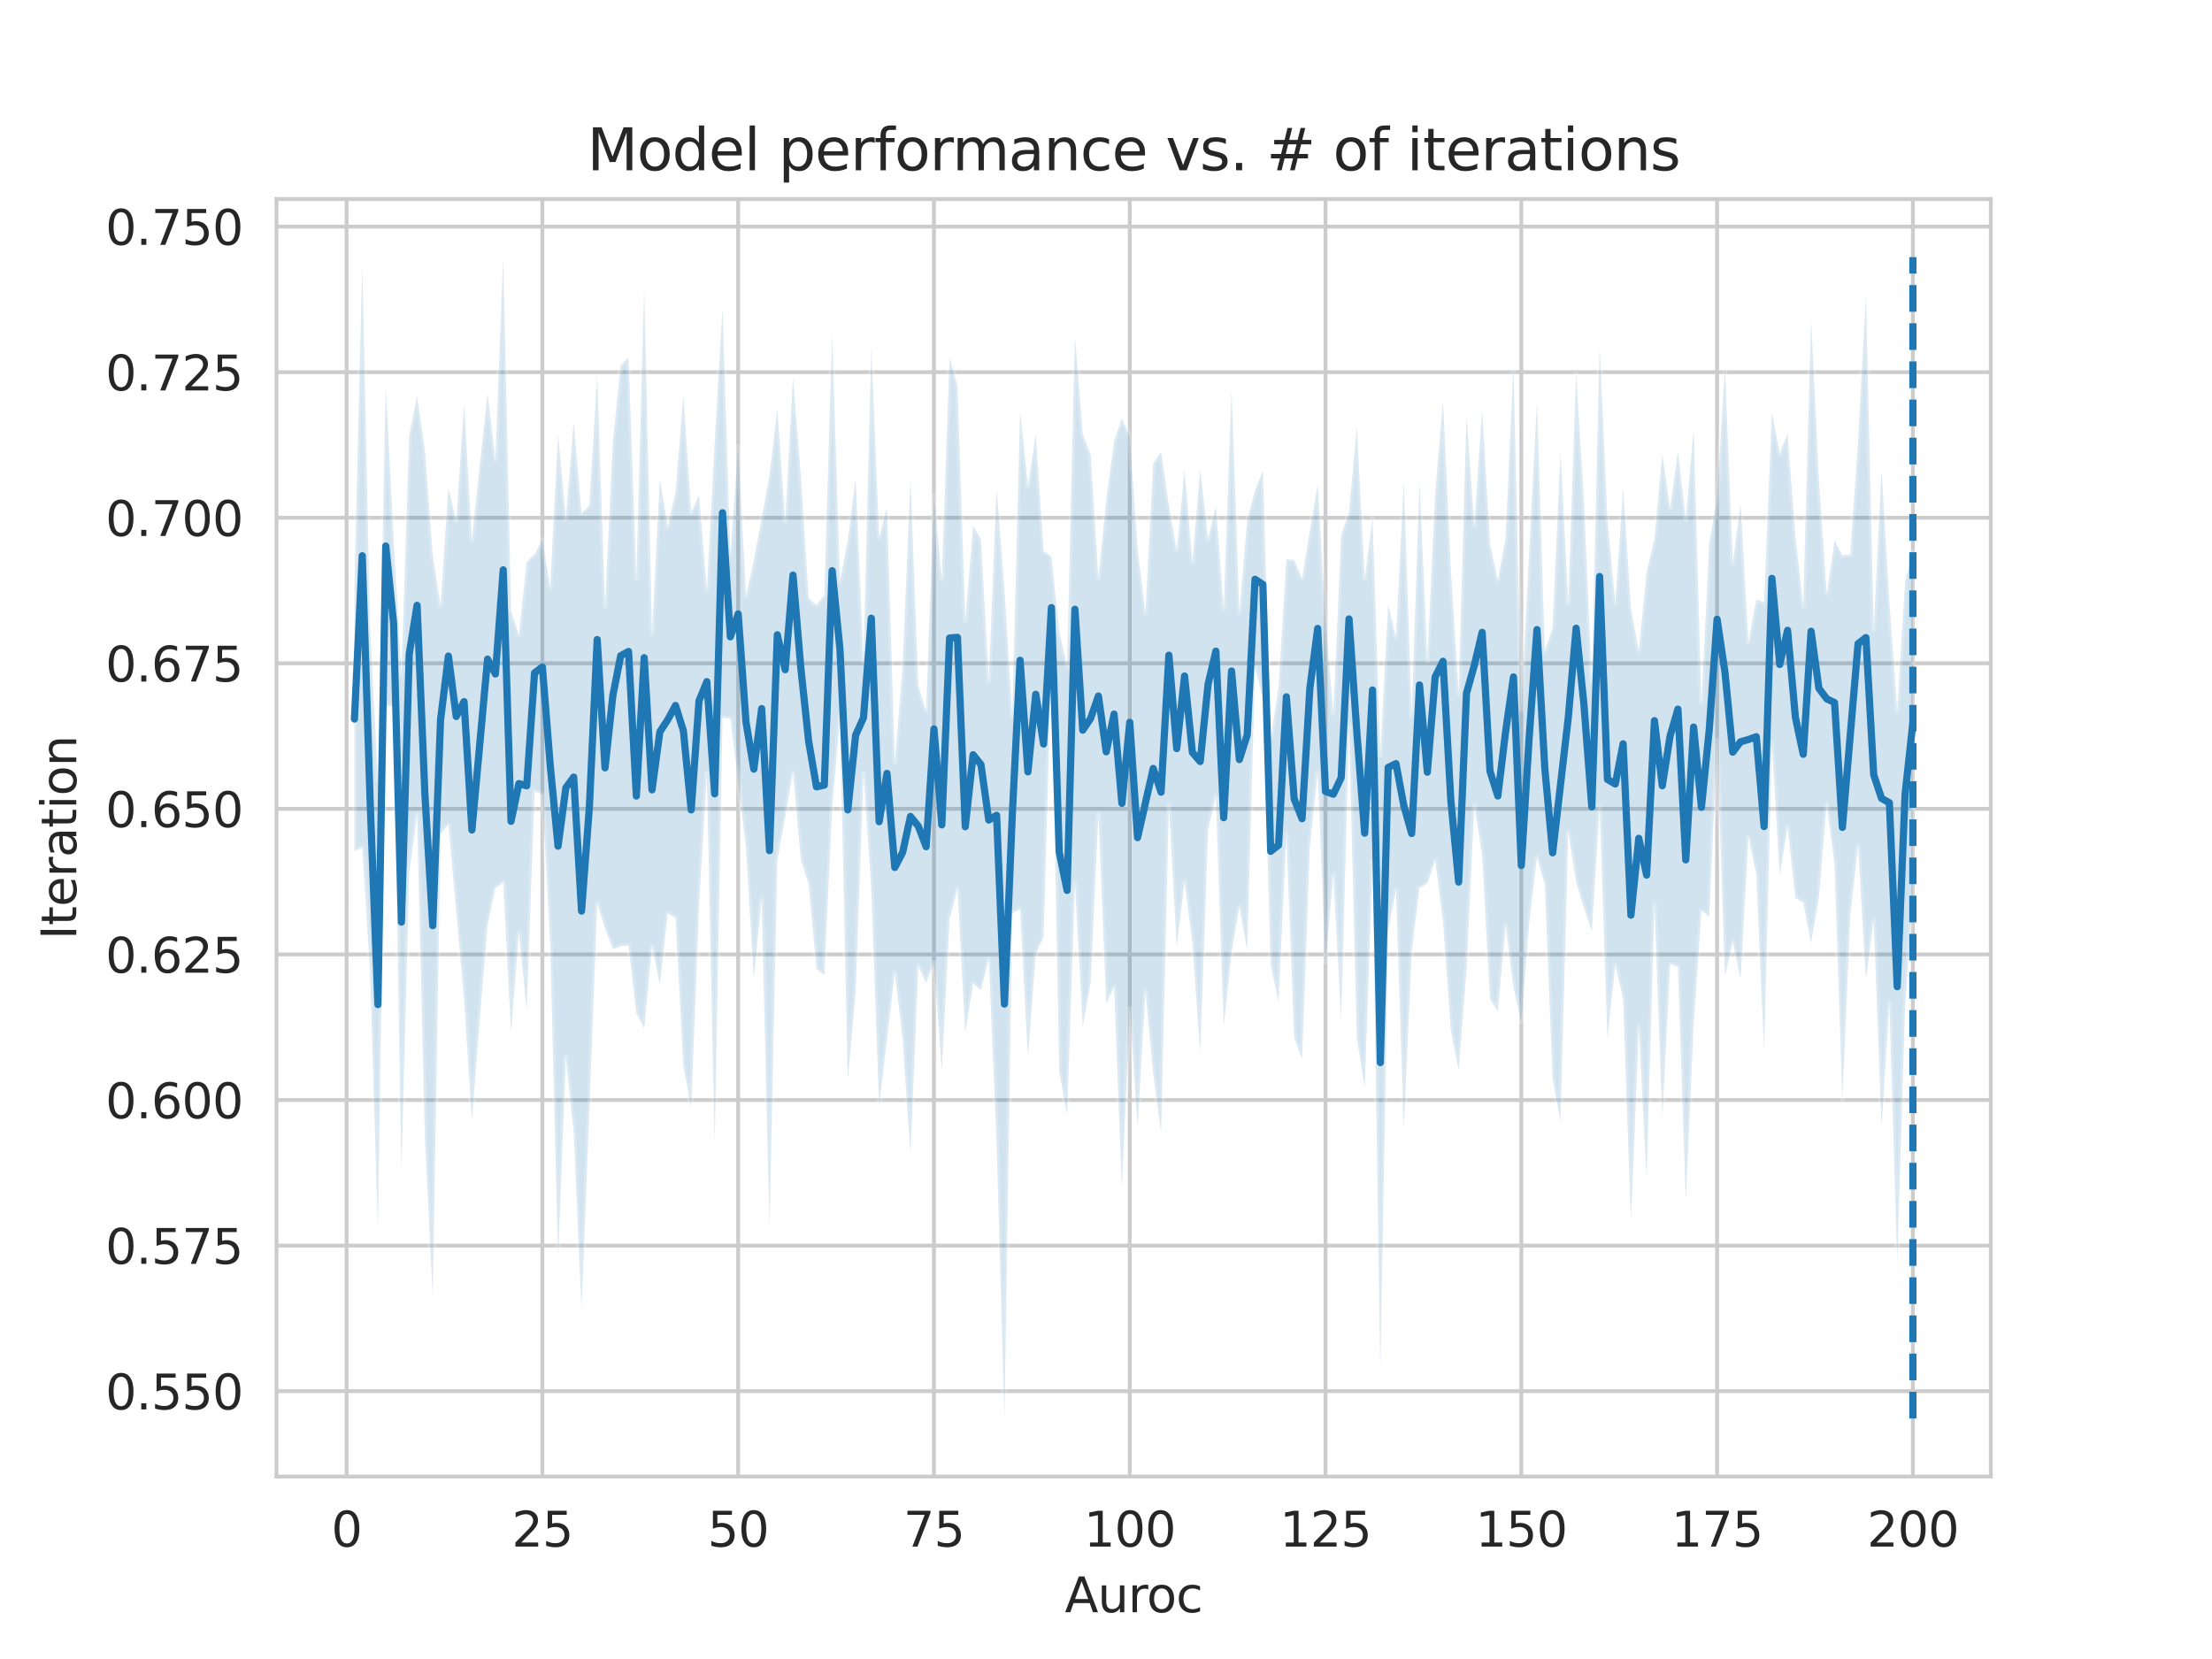 <?xml version="1.0" encoding="utf-8" standalone="no"?>
<!DOCTYPE svg PUBLIC "-//W3C//DTD SVG 1.1//EN"
  "http://www.w3.org/Graphics/SVG/1.1/DTD/svg11.dtd">
<svg height="345.6pt" version="1.1" viewBox="0 0 460.8 345.6" width="460.8pt" xmlns="http://www.w3.org/2000/svg" xmlns:xlink="http://www.w3.org/1999/xlink">
 <defs>
  <style type="text/css">*{stroke-linecap:butt;stroke-linejoin:round;}</style>
 </defs>
 <g id="figure_1">
  <g id="patch_1">
   <path d="M 0 345.6 
L 460.8 345.6 
L 460.8 0 
L 0 0 
z
" style="fill:#ffffff;"/>
  </g>
  <g id="axes_1">
   <g id="patch_2">
    <path d="M 57.6 307.584 
L 414.72 307.584 
L 414.72 41.472 
L 57.6 41.472 
z
" style="fill:#ffffff;"/>
   </g>
   <g id="matplotlib.axis_1">
    <g id="xtick_1">
     <g id="line2d_1">
      <path clip-path="url(#p72c2f77b3c)" d="M 72.201 307.584 
L 72.201 41.472 
" style="fill:none;stroke:#cccccc;stroke-linecap:round;stroke-width:0.8;"/>
     </g>
     <g id="text_1">
      <!-- 0 -->
      <g style="fill:#262626;" transform="translate(69.02 322.182)scale(0.1 -0.1)">
       <defs>
        <path d="M 2034 4250 
Q 1547 4250 1301 3770 
Q 1056 3291 1056 2328 
Q 1056 1369 1301 889 
Q 1547 409 2034 409 
Q 2525 409 2770 889 
Q 3016 1369 3016 2328 
Q 3016 3291 2770 3770 
Q 2525 4250 2034 4250 
z
M 2034 4750 
Q 2819 4750 3233 4129 
Q 3647 3509 3647 2328 
Q 3647 1150 3233 529 
Q 2819 -91 2034 -91 
Q 1250 -91 836 529 
Q 422 1150 422 2328 
Q 422 3509 836 4129 
Q 1250 4750 2034 4750 
z
" id="DejaVuSans-30" transform="scale(0.016)"/>
       </defs>
       <use xlink:href="#DejaVuSans-30"/>
      </g>
     </g>
    </g>
    <g id="xtick_2">
     <g id="line2d_2">
      <path clip-path="url(#p72c2f77b3c)" d="M 112.987 307.584 
L 112.987 41.472 
" style="fill:none;stroke:#cccccc;stroke-linecap:round;stroke-width:0.8;"/>
     </g>
     <g id="text_2">
      <!-- 25 -->
      <g style="fill:#262626;" transform="translate(106.625 322.182)scale(0.1 -0.1)">
       <defs>
        <path d="M 1228 531 
L 3431 531 
L 3431 0 
L 469 0 
L 469 531 
Q 828 903 1448 1529 
Q 2069 2156 2228 2338 
Q 2531 2678 2651 2914 
Q 2772 3150 2772 3378 
Q 2772 3750 2511 3984 
Q 2250 4219 1831 4219 
Q 1534 4219 1204 4116 
Q 875 4013 500 3803 
L 500 4441 
Q 881 4594 1212 4672 
Q 1544 4750 1819 4750 
Q 2544 4750 2975 4387 
Q 3406 4025 3406 3419 
Q 3406 3131 3298 2873 
Q 3191 2616 2906 2266 
Q 2828 2175 2409 1742 
Q 1991 1309 1228 531 
z
" id="DejaVuSans-32" transform="scale(0.016)"/>
        <path d="M 691 4666 
L 3169 4666 
L 3169 4134 
L 1269 4134 
L 1269 2991 
Q 1406 3038 1543 3061 
Q 1681 3084 1819 3084 
Q 2600 3084 3056 2656 
Q 3513 2228 3513 1497 
Q 3513 744 3044 326 
Q 2575 -91 1722 -91 
Q 1428 -91 1123 -41 
Q 819 9 494 109 
L 494 744 
Q 775 591 1075 516 
Q 1375 441 1709 441 
Q 2250 441 2565 725 
Q 2881 1009 2881 1497 
Q 2881 1984 2565 2268 
Q 2250 2553 1709 2553 
Q 1456 2553 1204 2497 
Q 953 2441 691 2322 
L 691 4666 
z
" id="DejaVuSans-35" transform="scale(0.016)"/>
       </defs>
       <use xlink:href="#DejaVuSans-32"/>
       <use x="63.623" xlink:href="#DejaVuSans-35"/>
      </g>
     </g>
    </g>
    <g id="xtick_3">
     <g id="line2d_3">
      <path clip-path="url(#p72c2f77b3c)" d="M 153.773 307.584 
L 153.773 41.472 
" style="fill:none;stroke:#cccccc;stroke-linecap:round;stroke-width:0.8;"/>
     </g>
     <g id="text_3">
      <!-- 50 -->
      <g style="fill:#262626;" transform="translate(147.41 322.182)scale(0.1 -0.1)">
       <use xlink:href="#DejaVuSans-35"/>
       <use x="63.623" xlink:href="#DejaVuSans-30"/>
      </g>
     </g>
    </g>
    <g id="xtick_4">
     <g id="line2d_4">
      <path clip-path="url(#p72c2f77b3c)" d="M 194.559 307.584 
L 194.559 41.472 
" style="fill:none;stroke:#cccccc;stroke-linecap:round;stroke-width:0.8;"/>
     </g>
     <g id="text_4">
      <!-- 75 -->
      <g style="fill:#262626;" transform="translate(188.196 322.182)scale(0.1 -0.1)">
       <defs>
        <path d="M 525 4666 
L 3525 4666 
L 3525 4397 
L 1831 0 
L 1172 0 
L 2766 4134 
L 525 4134 
L 525 4666 
z
" id="DejaVuSans-37" transform="scale(0.016)"/>
       </defs>
       <use xlink:href="#DejaVuSans-37"/>
       <use x="63.623" xlink:href="#DejaVuSans-35"/>
      </g>
     </g>
    </g>
    <g id="xtick_5">
     <g id="line2d_5">
      <path clip-path="url(#p72c2f77b3c)" d="M 235.344 307.584 
L 235.344 41.472 
" style="fill:none;stroke:#cccccc;stroke-linecap:round;stroke-width:0.8;"/>
     </g>
     <g id="text_5">
      <!-- 100 -->
      <g style="fill:#262626;" transform="translate(225.801 322.182)scale(0.1 -0.1)">
       <defs>
        <path d="M 794 531 
L 1825 531 
L 1825 4091 
L 703 3866 
L 703 4441 
L 1819 4666 
L 2450 4666 
L 2450 531 
L 3481 531 
L 3481 0 
L 794 0 
L 794 531 
z
" id="DejaVuSans-31" transform="scale(0.016)"/>
       </defs>
       <use xlink:href="#DejaVuSans-31"/>
       <use x="63.623" xlink:href="#DejaVuSans-30"/>
       <use x="127.246" xlink:href="#DejaVuSans-30"/>
      </g>
     </g>
    </g>
    <g id="xtick_6">
     <g id="line2d_6">
      <path clip-path="url(#p72c2f77b3c)" d="M 276.13 307.584 
L 276.13 41.472 
" style="fill:none;stroke:#cccccc;stroke-linecap:round;stroke-width:0.8;"/>
     </g>
     <g id="text_6">
      <!-- 125 -->
      <g style="fill:#262626;" transform="translate(266.586 322.182)scale(0.1 -0.1)">
       <use xlink:href="#DejaVuSans-31"/>
       <use x="63.623" xlink:href="#DejaVuSans-32"/>
       <use x="127.246" xlink:href="#DejaVuSans-35"/>
      </g>
     </g>
    </g>
    <g id="xtick_7">
     <g id="line2d_7">
      <path clip-path="url(#p72c2f77b3c)" d="M 316.916 307.584 
L 316.916 41.472 
" style="fill:none;stroke:#cccccc;stroke-linecap:round;stroke-width:0.8;"/>
     </g>
     <g id="text_7">
      <!-- 150 -->
      <g style="fill:#262626;" transform="translate(307.372 322.182)scale(0.1 -0.1)">
       <use xlink:href="#DejaVuSans-31"/>
       <use x="63.623" xlink:href="#DejaVuSans-35"/>
       <use x="127.246" xlink:href="#DejaVuSans-30"/>
      </g>
     </g>
    </g>
    <g id="xtick_8">
     <g id="line2d_8">
      <path clip-path="url(#p72c2f77b3c)" d="M 357.702 307.584 
L 357.702 41.472 
" style="fill:none;stroke:#cccccc;stroke-linecap:round;stroke-width:0.8;"/>
     </g>
     <g id="text_8">
      <!-- 175 -->
      <g style="fill:#262626;" transform="translate(348.158 322.182)scale(0.1 -0.1)">
       <use xlink:href="#DejaVuSans-31"/>
       <use x="63.623" xlink:href="#DejaVuSans-37"/>
       <use x="127.246" xlink:href="#DejaVuSans-35"/>
      </g>
     </g>
    </g>
    <g id="xtick_9">
     <g id="line2d_9">
      <path clip-path="url(#p72c2f77b3c)" d="M 398.487 307.584 
L 398.487 41.472 
" style="fill:none;stroke:#cccccc;stroke-linecap:round;stroke-width:0.8;"/>
     </g>
     <g id="text_9">
      <!-- 200 -->
      <g style="fill:#262626;" transform="translate(388.944 322.182)scale(0.1 -0.1)">
       <use xlink:href="#DejaVuSans-32"/>
       <use x="63.623" xlink:href="#DejaVuSans-30"/>
       <use x="127.246" xlink:href="#DejaVuSans-30"/>
      </g>
     </g>
    </g>
    <g id="text_10">
     <!-- Auroc -->
     <g style="fill:#262626;" transform="translate(221.819 335.861)scale(0.1 -0.1)">
      <defs>
       <path d="M 2188 4044 
L 1331 1722 
L 3047 1722 
L 2188 4044 
z
M 1831 4666 
L 2547 4666 
L 4325 0 
L 3669 0 
L 3244 1197 
L 1141 1197 
L 716 0 
L 50 0 
L 1831 4666 
z
" id="DejaVuSans-41" transform="scale(0.016)"/>
       <path d="M 544 1381 
L 544 3500 
L 1119 3500 
L 1119 1403 
Q 1119 906 1312 657 
Q 1506 409 1894 409 
Q 2359 409 2629 706 
Q 2900 1003 2900 1516 
L 2900 3500 
L 3475 3500 
L 3475 0 
L 2900 0 
L 2900 538 
Q 2691 219 2414 64 
Q 2138 -91 1772 -91 
Q 1169 -91 856 284 
Q 544 659 544 1381 
z
M 1991 3584 
L 1991 3584 
z
" id="DejaVuSans-75" transform="scale(0.016)"/>
       <path d="M 2631 2963 
Q 2534 3019 2420 3045 
Q 2306 3072 2169 3072 
Q 1681 3072 1420 2755 
Q 1159 2438 1159 1844 
L 1159 0 
L 581 0 
L 581 3500 
L 1159 3500 
L 1159 2956 
Q 1341 3275 1631 3429 
Q 1922 3584 2338 3584 
Q 2397 3584 2469 3576 
Q 2541 3569 2628 3553 
L 2631 2963 
z
" id="DejaVuSans-72" transform="scale(0.016)"/>
       <path d="M 1959 3097 
Q 1497 3097 1228 2736 
Q 959 2375 959 1747 
Q 959 1119 1226 758 
Q 1494 397 1959 397 
Q 2419 397 2687 759 
Q 2956 1122 2956 1747 
Q 2956 2369 2687 2733 
Q 2419 3097 1959 3097 
z
M 1959 3584 
Q 2709 3584 3137 3096 
Q 3566 2609 3566 1747 
Q 3566 888 3137 398 
Q 2709 -91 1959 -91 
Q 1206 -91 779 398 
Q 353 888 353 1747 
Q 353 2609 779 3096 
Q 1206 3584 1959 3584 
z
" id="DejaVuSans-6f" transform="scale(0.016)"/>
       <path d="M 3122 3366 
L 3122 2828 
Q 2878 2963 2633 3030 
Q 2388 3097 2138 3097 
Q 1578 3097 1268 2742 
Q 959 2388 959 1747 
Q 959 1106 1268 751 
Q 1578 397 2138 397 
Q 2388 397 2633 464 
Q 2878 531 3122 666 
L 3122 134 
Q 2881 22 2623 -34 
Q 2366 -91 2075 -91 
Q 1284 -91 818 406 
Q 353 903 353 1747 
Q 353 2603 823 3093 
Q 1294 3584 2113 3584 
Q 2378 3584 2631 3529 
Q 2884 3475 3122 3366 
z
" id="DejaVuSans-63" transform="scale(0.016)"/>
      </defs>
      <use xlink:href="#DejaVuSans-41"/>
      <use x="68.408" xlink:href="#DejaVuSans-75"/>
      <use x="131.787" xlink:href="#DejaVuSans-72"/>
      <use x="170.65" xlink:href="#DejaVuSans-6f"/>
      <use x="231.832" xlink:href="#DejaVuSans-63"/>
     </g>
    </g>
   </g>
   <g id="matplotlib.axis_2">
    <g id="ytick_1">
     <g id="line2d_10">
      <path clip-path="url(#p72c2f77b3c)" d="M 57.6 289.804 
L 414.72 289.804 
" style="fill:none;stroke:#cccccc;stroke-linecap:round;stroke-width:0.8;"/>
     </g>
     <g id="text_11">
      <!-- 0.550 -->
      <g style="fill:#262626;" transform="translate(21.972 293.603)scale(0.1 -0.1)">
       <defs>
        <path d="M 684 794 
L 1344 794 
L 1344 0 
L 684 0 
L 684 794 
z
" id="DejaVuSans-2e" transform="scale(0.016)"/>
       </defs>
       <use xlink:href="#DejaVuSans-30"/>
       <use x="63.623" xlink:href="#DejaVuSans-2e"/>
       <use x="95.41" xlink:href="#DejaVuSans-35"/>
       <use x="159.033" xlink:href="#DejaVuSans-35"/>
       <use x="222.656" xlink:href="#DejaVuSans-30"/>
      </g>
     </g>
    </g>
    <g id="ytick_2">
     <g id="line2d_11">
      <path clip-path="url(#p72c2f77b3c)" d="M 57.6 259.479 
L 414.72 259.479 
" style="fill:none;stroke:#cccccc;stroke-linecap:round;stroke-width:0.8;"/>
     </g>
     <g id="text_12">
      <!-- 0.575 -->
      <g style="fill:#262626;" transform="translate(21.972 263.278)scale(0.1 -0.1)">
       <use xlink:href="#DejaVuSans-30"/>
       <use x="63.623" xlink:href="#DejaVuSans-2e"/>
       <use x="95.41" xlink:href="#DejaVuSans-35"/>
       <use x="159.033" xlink:href="#DejaVuSans-37"/>
       <use x="222.656" xlink:href="#DejaVuSans-35"/>
      </g>
     </g>
    </g>
    <g id="ytick_3">
     <g id="line2d_12">
      <path clip-path="url(#p72c2f77b3c)" d="M 57.6 229.154 
L 414.72 229.154 
" style="fill:none;stroke:#cccccc;stroke-linecap:round;stroke-width:0.8;"/>
     </g>
     <g id="text_13">
      <!-- 0.600 -->
      <g style="fill:#262626;" transform="translate(21.972 232.953)scale(0.1 -0.1)">
       <defs>
        <path d="M 2113 2584 
Q 1688 2584 1439 2293 
Q 1191 2003 1191 1497 
Q 1191 994 1439 701 
Q 1688 409 2113 409 
Q 2538 409 2786 701 
Q 3034 994 3034 1497 
Q 3034 2003 2786 2293 
Q 2538 2584 2113 2584 
z
M 3366 4563 
L 3366 3988 
Q 3128 4100 2886 4159 
Q 2644 4219 2406 4219 
Q 1781 4219 1451 3797 
Q 1122 3375 1075 2522 
Q 1259 2794 1537 2939 
Q 1816 3084 2150 3084 
Q 2853 3084 3261 2657 
Q 3669 2231 3669 1497 
Q 3669 778 3244 343 
Q 2819 -91 2113 -91 
Q 1303 -91 875 529 
Q 447 1150 447 2328 
Q 447 3434 972 4092 
Q 1497 4750 2381 4750 
Q 2619 4750 2861 4703 
Q 3103 4656 3366 4563 
z
" id="DejaVuSans-36" transform="scale(0.016)"/>
       </defs>
       <use xlink:href="#DejaVuSans-30"/>
       <use x="63.623" xlink:href="#DejaVuSans-2e"/>
       <use x="95.41" xlink:href="#DejaVuSans-36"/>
       <use x="159.033" xlink:href="#DejaVuSans-30"/>
       <use x="222.656" xlink:href="#DejaVuSans-30"/>
      </g>
     </g>
    </g>
    <g id="ytick_4">
     <g id="line2d_13">
      <path clip-path="url(#p72c2f77b3c)" d="M 57.6 198.829 
L 414.72 198.829 
" style="fill:none;stroke:#cccccc;stroke-linecap:round;stroke-width:0.8;"/>
     </g>
     <g id="text_14">
      <!-- 0.625 -->
      <g style="fill:#262626;" transform="translate(21.972 202.628)scale(0.1 -0.1)">
       <use xlink:href="#DejaVuSans-30"/>
       <use x="63.623" xlink:href="#DejaVuSans-2e"/>
       <use x="95.41" xlink:href="#DejaVuSans-36"/>
       <use x="159.033" xlink:href="#DejaVuSans-32"/>
       <use x="222.656" xlink:href="#DejaVuSans-35"/>
      </g>
     </g>
    </g>
    <g id="ytick_5">
     <g id="line2d_14">
      <path clip-path="url(#p72c2f77b3c)" d="M 57.6 168.504 
L 414.72 168.504 
" style="fill:none;stroke:#cccccc;stroke-linecap:round;stroke-width:0.8;"/>
     </g>
     <g id="text_15">
      <!-- 0.650 -->
      <g style="fill:#262626;" transform="translate(21.972 172.303)scale(0.1 -0.1)">
       <use xlink:href="#DejaVuSans-30"/>
       <use x="63.623" xlink:href="#DejaVuSans-2e"/>
       <use x="95.41" xlink:href="#DejaVuSans-36"/>
       <use x="159.033" xlink:href="#DejaVuSans-35"/>
       <use x="222.656" xlink:href="#DejaVuSans-30"/>
      </g>
     </g>
    </g>
    <g id="ytick_6">
     <g id="line2d_15">
      <path clip-path="url(#p72c2f77b3c)" d="M 57.6 138.179 
L 414.72 138.179 
" style="fill:none;stroke:#cccccc;stroke-linecap:round;stroke-width:0.8;"/>
     </g>
     <g id="text_16">
      <!-- 0.675 -->
      <g style="fill:#262626;" transform="translate(21.972 141.978)scale(0.1 -0.1)">
       <use xlink:href="#DejaVuSans-30"/>
       <use x="63.623" xlink:href="#DejaVuSans-2e"/>
       <use x="95.41" xlink:href="#DejaVuSans-36"/>
       <use x="159.033" xlink:href="#DejaVuSans-37"/>
       <use x="222.656" xlink:href="#DejaVuSans-35"/>
      </g>
     </g>
    </g>
    <g id="ytick_7">
     <g id="line2d_16">
      <path clip-path="url(#p72c2f77b3c)" d="M 57.6 107.854 
L 414.72 107.854 
" style="fill:none;stroke:#cccccc;stroke-linecap:round;stroke-width:0.8;"/>
     </g>
     <g id="text_17">
      <!-- 0.700 -->
      <g style="fill:#262626;" transform="translate(21.972 111.653)scale(0.1 -0.1)">
       <use xlink:href="#DejaVuSans-30"/>
       <use x="63.623" xlink:href="#DejaVuSans-2e"/>
       <use x="95.41" xlink:href="#DejaVuSans-37"/>
       <use x="159.033" xlink:href="#DejaVuSans-30"/>
       <use x="222.656" xlink:href="#DejaVuSans-30"/>
      </g>
     </g>
    </g>
    <g id="ytick_8">
     <g id="line2d_17">
      <path clip-path="url(#p72c2f77b3c)" d="M 57.6 77.529 
L 414.72 77.529 
" style="fill:none;stroke:#cccccc;stroke-linecap:round;stroke-width:0.8;"/>
     </g>
     <g id="text_18">
      <!-- 0.725 -->
      <g style="fill:#262626;" transform="translate(21.972 81.328)scale(0.1 -0.1)">
       <use xlink:href="#DejaVuSans-30"/>
       <use x="63.623" xlink:href="#DejaVuSans-2e"/>
       <use x="95.41" xlink:href="#DejaVuSans-37"/>
       <use x="159.033" xlink:href="#DejaVuSans-32"/>
       <use x="222.656" xlink:href="#DejaVuSans-35"/>
      </g>
     </g>
    </g>
    <g id="ytick_9">
     <g id="line2d_18">
      <path clip-path="url(#p72c2f77b3c)" d="M 57.6 47.203 
L 414.72 47.203 
" style="fill:none;stroke:#cccccc;stroke-linecap:round;stroke-width:0.8;"/>
     </g>
     <g id="text_19">
      <!-- 0.750 -->
      <g style="fill:#262626;" transform="translate(21.972 51.003)scale(0.1 -0.1)">
       <use xlink:href="#DejaVuSans-30"/>
       <use x="63.623" xlink:href="#DejaVuSans-2e"/>
       <use x="95.41" xlink:href="#DejaVuSans-37"/>
       <use x="159.033" xlink:href="#DejaVuSans-35"/>
       <use x="222.656" xlink:href="#DejaVuSans-30"/>
      </g>
     </g>
    </g>
    <g id="text_20">
     <!-- Iteration -->
     <g style="fill:#262626;" transform="translate(15.892 195.737)rotate(-90)scale(0.1 -0.1)">
      <defs>
       <path d="M 628 4666 
L 1259 4666 
L 1259 0 
L 628 0 
L 628 4666 
z
" id="DejaVuSans-49" transform="scale(0.016)"/>
       <path d="M 1172 4494 
L 1172 3500 
L 2356 3500 
L 2356 3053 
L 1172 3053 
L 1172 1153 
Q 1172 725 1289 603 
Q 1406 481 1766 481 
L 2356 481 
L 2356 0 
L 1766 0 
Q 1100 0 847 248 
Q 594 497 594 1153 
L 594 3053 
L 172 3053 
L 172 3500 
L 594 3500 
L 594 4494 
L 1172 4494 
z
" id="DejaVuSans-74" transform="scale(0.016)"/>
       <path d="M 3597 1894 
L 3597 1613 
L 953 1613 
Q 991 1019 1311 708 
Q 1631 397 2203 397 
Q 2534 397 2845 478 
Q 3156 559 3463 722 
L 3463 178 
Q 3153 47 2828 -22 
Q 2503 -91 2169 -91 
Q 1331 -91 842 396 
Q 353 884 353 1716 
Q 353 2575 817 3079 
Q 1281 3584 2069 3584 
Q 2775 3584 3186 3129 
Q 3597 2675 3597 1894 
z
M 3022 2063 
Q 3016 2534 2758 2815 
Q 2500 3097 2075 3097 
Q 1594 3097 1305 2825 
Q 1016 2553 972 2059 
L 3022 2063 
z
" id="DejaVuSans-65" transform="scale(0.016)"/>
       <path d="M 2194 1759 
Q 1497 1759 1228 1600 
Q 959 1441 959 1056 
Q 959 750 1161 570 
Q 1363 391 1709 391 
Q 2188 391 2477 730 
Q 2766 1069 2766 1631 
L 2766 1759 
L 2194 1759 
z
M 3341 1997 
L 3341 0 
L 2766 0 
L 2766 531 
Q 2569 213 2275 61 
Q 1981 -91 1556 -91 
Q 1019 -91 701 211 
Q 384 513 384 1019 
Q 384 1609 779 1909 
Q 1175 2209 1959 2209 
L 2766 2209 
L 2766 2266 
Q 2766 2663 2505 2880 
Q 2244 3097 1772 3097 
Q 1472 3097 1187 3025 
Q 903 2953 641 2809 
L 641 3341 
Q 956 3463 1253 3523 
Q 1550 3584 1831 3584 
Q 2591 3584 2966 3190 
Q 3341 2797 3341 1997 
z
" id="DejaVuSans-61" transform="scale(0.016)"/>
       <path d="M 603 3500 
L 1178 3500 
L 1178 0 
L 603 0 
L 603 3500 
z
M 603 4863 
L 1178 4863 
L 1178 4134 
L 603 4134 
L 603 4863 
z
" id="DejaVuSans-69" transform="scale(0.016)"/>
       <path d="M 3513 2113 
L 3513 0 
L 2938 0 
L 2938 2094 
Q 2938 2591 2744 2837 
Q 2550 3084 2163 3084 
Q 1697 3084 1428 2787 
Q 1159 2491 1159 1978 
L 1159 0 
L 581 0 
L 581 3500 
L 1159 3500 
L 1159 2956 
Q 1366 3272 1645 3428 
Q 1925 3584 2291 3584 
Q 2894 3584 3203 3211 
Q 3513 2838 3513 2113 
z
" id="DejaVuSans-6e" transform="scale(0.016)"/>
      </defs>
      <use xlink:href="#DejaVuSans-49"/>
      <use x="29.492" xlink:href="#DejaVuSans-74"/>
      <use x="68.701" xlink:href="#DejaVuSans-65"/>
      <use x="130.225" xlink:href="#DejaVuSans-72"/>
      <use x="171.338" xlink:href="#DejaVuSans-61"/>
      <use x="232.617" xlink:href="#DejaVuSans-74"/>
      <use x="271.826" xlink:href="#DejaVuSans-69"/>
      <use x="299.609" xlink:href="#DejaVuSans-6f"/>
      <use x="360.791" xlink:href="#DejaVuSans-6e"/>
     </g>
    </g>
   </g>
   <g id="PolyCollection_1">
    <defs>
     <path d="M 73.833 -223.352 
L 73.833 -168.276 
L 75.464 -169.073 
L 77.096 -143.07 
L 78.727 -89.544 
L 80.358 -198.615 
L 81.99 -198.327 
L 83.621 -101.91 
L 85.253 -163.756 
L 86.884 -175.924 
L 88.516 -108.462 
L 90.147 -75.574 
L 91.778 -171.827 
L 93.41 -173.814 
L 95.041 -155.748 
L 96.673 -137.455 
L 98.304 -112.411 
L 99.936 -133.051 
L 101.567 -152.957 
L 103.198 -160.587 
L 104.83 -161.758 
L 106.461 -130.58 
L 108.093 -151.345 
L 109.724 -135.221 
L 111.356 -180.732 
L 112.987 -180.086 
L 114.618 -149.152 
L 116.25 -83.579 
L 117.881 -125.395 
L 119.513 -109.754 
L 121.144 -72.95 
L 122.776 -114.548 
L 124.407 -157.456 
L 126.038 -152.161 
L 127.67 -147.875 
L 129.301 -148.471 
L 130.933 -148.634 
L 132.564 -134.463 
L 134.196 -131.368 
L 135.827 -148.513 
L 137.458 -140.419 
L 139.09 -155.362 
L 140.721 -154.356 
L 142.353 -123.554 
L 143.984 -114.895 
L 145.616 -156.782 
L 147.247 -184.577 
L 148.879 -107.252 
L 150.51 -196.054 
L 152.141 -195.938 
L 153.773 -182.9 
L 155.404 -168.936 
L 157.036 -141.81 
L 158.667 -158.362 
L 160.299 -90.121 
L 161.93 -166.377 
L 163.561 -175.381 
L 165.193 -184.735 
L 166.824 -166.589 
L 168.456 -161.305 
L 170.087 -143.804 
L 171.719 -142.437 
L 173.35 -177.442 
L 174.981 -196.075 
L 176.613 -120.717 
L 178.244 -138.971 
L 179.876 -184.465 
L 181.507 -160.479 
L 183.139 -115.156 
L 184.77 -129.081 
L 186.401 -143.055 
L 188.033 -129.193 
L 189.664 -105.322 
L 191.296 -144.302 
L 192.927 -140.863 
L 194.559 -145.125 
L 196.19 -122.556 
L 197.821 -154.154 
L 199.453 -160.479 
L 201.084 -130.397 
L 202.716 -140.684 
L 204.347 -139.375 
L 205.979 -145.839 
L 207.61 -107.642 
L 209.241 -50.112 
L 210.873 -155.325 
L 212.504 -156.244 
L 214.136 -125.299 
L 215.767 -146.858 
L 217.399 -150.451 
L 219.03 -208.337 
L 220.661 -122.22 
L 222.293 -113.359 
L 223.924 -161.743 
L 225.556 -131.713 
L 227.187 -140.962 
L 228.819 -176.129 
L 230.45 -136.516 
L 232.081 -139.984 
L 233.713 -98.053 
L 235.344 -135.564 
L 236.976 -110.953 
L 238.607 -139.177 
L 240.239 -121.93 
L 241.87 -109.687 
L 243.501 -177.93 
L 245.133 -148.415 
L 246.764 -161.93 
L 248.396 -149.233 
L 250.027 -126.181 
L 251.659 -172.674 
L 253.29 -179.735 
L 254.921 -131.813 
L 256.553 -147.177 
L 258.184 -156.751 
L 259.816 -147.697 
L 261.447 -206.45 
L 263.079 -200.074 
L 264.71 -144.743 
L 266.341 -136.812 
L 267.973 -171.803 
L 269.604 -129.361 
L 271.236 -125.046 
L 272.867 -169.345 
L 274.499 -184.608 
L 276.13 -145.158 
L 277.761 -163.356 
L 279.393 -133.05 
L 281.024 -194.33 
L 282.656 -129.43 
L 284.287 -119.054 
L 285.919 -166.017 
L 287.55 -60.209 
L 289.181 -151.78 
L 290.813 -160.181 
L 292.444 -110.467 
L 294.076 -147.396 
L 295.707 -160.649 
L 297.339 -161.528 
L 298.97 -166.449 
L 300.601 -153.608 
L 302.233 -130.94 
L 303.864 -122.622 
L 305.496 -143.417 
L 307.127 -177.866 
L 308.759 -167.484 
L 310.39 -137.54 
L 312.021 -134.834 
L 313.653 -152.892 
L 315.284 -139.787 
L 316.916 -132.841 
L 318.547 -153.19 
L 320.179 -167.045 
L 321.81 -161.314 
L 323.441 -120.913 
L 325.073 -111.957 
L 326.704 -172.324 
L 328.336 -161.729 
L 329.967 -156.474 
L 331.599 -151.634 
L 333.23 -177.507 
L 334.862 -129.255 
L 336.493 -144.605 
L 338.124 -137.441 
L 339.756 -91.025 
L 341.387 -131.86 
L 343.019 -100.204 
L 344.65 -157.562 
L 346.282 -112.894 
L 347.913 -144.791 
L 349.544 -144.211 
L 351.176 -95.507 
L 352.807 -132.038 
L 354.439 -155.849 
L 356.07 -154.678 
L 357.702 -191.448 
L 359.333 -142.153 
L 360.964 -149.505 
L 362.596 -141.637 
L 364.227 -171.263 
L 365.859 -163.542 
L 367.49 -126.668 
L 369.122 -190.624 
L 370.753 -163.256 
L 372.384 -173.351 
L 374.016 -158.515 
L 375.647 -157.594 
L 377.279 -149.093 
L 378.91 -158.752 
L 380.542 -178.181 
L 382.173 -165.432 
L 383.804 -116.608 
L 385.436 -154.816 
L 387.067 -169.431 
L 388.699 -141.711 
L 390.33 -153.895 
L 391.962 -110.944 
L 393.593 -136.683 
L 395.224 -82.645 
L 396.856 -135.676 
L 398.487 -159.497 
L 398.487 -230.645 
L 398.487 -230.645 
L 396.856 -224.483 
L 395.224 -197.472 
L 393.593 -220.055 
L 391.962 -247.619 
L 390.33 -214.49 
L 388.699 -283.848 
L 387.067 -253.59 
L 385.436 -230.085 
L 383.804 -229.875 
L 382.173 -233.032 
L 380.542 -221.864 
L 378.91 -245.667 
L 377.279 -279.094 
L 375.647 -219.336 
L 374.016 -233.801 
L 372.384 -255.241 
L 370.753 -251.096 
L 369.122 -259.6 
L 367.49 -220.165 
L 365.859 -220.713 
L 364.227 -211.82 
L 362.596 -240.525 
L 360.964 -228.313 
L 359.333 -269.106 
L 357.702 -241.755 
L 356.07 -232.544 
L 354.439 -198.996 
L 352.807 -256.231 
L 351.176 -237.439 
L 349.544 -251.54 
L 347.913 -239.797 
L 346.282 -250.93 
L 344.65 -233.386 
L 343.019 -226.416 
L 341.387 -210.073 
L 339.756 -218.88 
L 338.124 -243.861 
L 336.493 -219.944 
L 334.862 -237.207 
L 333.23 -273.485 
L 331.599 -203.389 
L 329.967 -241.072 
L 328.336 -267.724 
L 326.704 -220.004 
L 325.073 -251.265 
L 323.441 -214.964 
L 321.81 -209.901 
L 320.179 -261.854 
L 318.547 -230.569 
L 316.916 -197.762 
L 315.284 -269.384 
L 313.653 -233.587 
L 312.021 -224.727 
L 310.39 -232.396 
L 308.759 -260.27 
L 307.127 -236.123 
L 305.496 -258.926 
L 303.864 -201.089 
L 302.233 -226.901 
L 300.601 -262.069 
L 298.97 -242.721 
L 297.339 -207.967 
L 295.707 -245.176 
L 294.076 -196.533 
L 292.444 -245.024 
L 290.813 -212.857 
L 289.181 -219.671 
L 287.55 -188.295 
L 285.919 -237.704 
L 284.287 -225.021 
L 282.656 -256.685 
L 281.024 -238.99 
L 279.393 -234.14 
L 277.761 -196.945 
L 276.13 -216.268 
L 274.499 -244.743 
L 272.867 -235.083 
L 271.236 -225.049 
L 269.604 -228.969 
L 267.973 -229.079 
L 266.341 -202.274 
L 264.71 -191.767 
L 263.079 -247.622 
L 261.447 -243.388 
L 259.816 -237.296 
L 258.184 -217.987 
L 256.553 -264.453 
L 254.921 -218.697 
L 253.29 -240.175 
L 251.659 -233.425 
L 250.027 -247.738 
L 248.396 -228.463 
L 246.764 -247.617 
L 245.133 -230.902 
L 243.501 -240.299 
L 241.87 -251.458 
L 240.239 -249.122 
L 238.607 -217.888 
L 236.976 -231.265 
L 235.344 -254.686 
L 233.713 -258.439 
L 232.081 -253.694 
L 230.45 -241.455 
L 228.819 -225.081 
L 227.187 -250.911 
L 225.556 -255.266 
L 223.924 -275.602 
L 222.293 -206.867 
L 220.661 -213.965 
L 219.03 -229.718 
L 217.399 -230.766 
L 215.767 -255.086 
L 214.136 -244.308 
L 212.504 -259.866 
L 210.873 -196.181 
L 209.241 -222.758 
L 207.61 -243.863 
L 205.979 -203.694 
L 204.347 -233.292 
L 202.716 -236.08 
L 201.084 -216.355 
L 199.453 -265.153 
L 197.821 -271.227 
L 196.19 -224.96 
L 194.559 -242.372 
L 192.927 -197.576 
L 191.296 -202.701 
L 189.664 -245.715 
L 188.033 -206.845 
L 186.401 -186.725 
L 184.77 -239.893 
L 183.139 -233.709 
L 181.507 -273.147 
L 179.876 -207.715 
L 178.244 -245.916 
L 176.613 -233.07 
L 174.981 -224.562 
L 173.35 -275.988 
L 171.719 -221.654 
L 170.087 -219.576 
L 168.456 -221.05 
L 166.824 -246.375 
L 165.193 -266.856 
L 163.561 -236.808 
L 161.93 -260.34 
L 160.299 -246.66 
L 158.667 -237.617 
L 157.036 -228.943 
L 155.404 -221.467 
L 153.773 -252.523 
L 152.141 -229.936 
L 150.51 -281.51 
L 148.879 -253.226 
L 147.247 -222.625 
L 145.616 -242.422 
L 143.984 -238.882 
L 142.353 -263.219 
L 140.721 -242.925 
L 139.09 -235.92 
L 137.458 -245.856 
L 135.827 -213.607 
L 134.196 -285.803 
L 132.564 -225.071 
L 130.933 -271.135 
L 129.301 -269.517 
L 127.67 -253.535 
L 126.038 -219.119 
L 124.407 -267.269 
L 122.776 -240.385 
L 121.144 -238.675 
L 119.513 -257.687 
L 117.881 -237.614 
L 116.25 -255.078 
L 114.618 -223.22 
L 112.987 -233.248 
L 111.356 -230.113 
L 109.724 -228.581 
L 108.093 -213.365 
L 106.461 -218.426 
L 104.83 -292.032 
L 103.198 -249.809 
L 101.567 -263.627 
L 99.936 -248.632 
L 98.304 -232.974 
L 96.673 -261.424 
L 95.041 -236.938 
L 93.41 -244.046 
L 91.778 -219.5 
L 90.147 -229.951 
L 88.516 -251.734 
L 86.884 -263.079 
L 85.253 -254.928 
L 83.621 -205.11 
L 81.99 -233.294 
L 80.358 -265.084 
L 78.727 -183.126 
L 77.096 -214.869 
L 75.464 -290.581 
L 73.833 -223.352 
z
" id="ma1abff7f0e" style="stroke:#ffffff;stroke-opacity:0.2;"/>
    </defs>
    <g clip-path="url(#p72c2f77b3c)">
     <use style="fill:#1f77b4;fill-opacity:0.2;stroke:#ffffff;stroke-opacity:0.2;" x="0" xlink:href="#ma1abff7f0e" y="345.6"/>
    </g>
   </g>
   <g id="LineCollection_1">
    <path clip-path="url(#p72c2f77b3c)" d="M 398.487 295.488 
L 398.487 53.568 
" style="fill:none;stroke:#1f77b4;stroke-dasharray:5.55,2.4;stroke-dashoffset:0;stroke-width:1.5;"/>
   </g>
   <g id="line2d_19">
    <path clip-path="url(#p72c2f77b3c)" d="M 73.833 149.786 
L 75.464 115.773 
L 77.096 166.63 
L 78.727 209.265 
L 80.358 113.751 
L 81.99 129.79 
L 83.621 192.09 
L 85.253 136.258 
L 86.884 126.098 
L 88.516 165.502 
L 90.147 192.838 
L 91.778 149.937 
L 93.41 136.67 
L 95.041 149.257 
L 96.673 146.16 
L 98.304 172.907 
L 101.567 137.308 
L 103.198 140.402 
L 104.83 118.705 
L 106.461 171.097 
L 108.093 163.245 
L 109.724 163.699 
L 111.356 140.177 
L 112.987 138.933 
L 114.618 159.414 
L 116.25 176.272 
L 117.881 164.096 
L 119.513 161.879 
L 121.144 189.787 
L 122.776 168.134 
L 124.407 133.238 
L 126.038 159.96 
L 127.67 144.895 
L 129.301 136.606 
L 130.933 135.715 
L 132.564 165.833 
L 134.196 137.015 
L 135.827 164.54 
L 137.458 152.462 
L 139.09 149.959 
L 140.721 146.96 
L 142.353 152.214 
L 143.984 168.712 
L 145.616 145.998 
L 147.247 141.999 
L 148.879 165.361 
L 150.51 106.818 
L 152.141 132.663 
L 153.773 127.889 
L 155.404 150.398 
L 157.036 160.223 
L 158.667 147.61 
L 160.299 177.209 
L 161.93 132.241 
L 163.561 139.505 
L 165.193 119.804 
L 166.824 139.118 
L 168.456 154.422 
L 170.087 163.91 
L 171.719 163.554 
L 173.35 118.885 
L 174.981 135.282 
L 176.613 168.707 
L 178.244 153.156 
L 179.876 149.51 
L 181.507 128.787 
L 183.139 171.167 
L 184.77 161.113 
L 186.401 180.71 
L 188.033 177.581 
L 189.664 170.081 
L 191.296 172.098 
L 192.927 176.38 
L 194.559 151.852 
L 196.19 171.842 
L 197.821 132.909 
L 199.453 132.784 
L 201.084 172.224 
L 202.716 157.218 
L 204.347 159.266 
L 205.979 170.833 
L 207.61 169.847 
L 209.241 209.165 
L 210.873 169.847 
L 212.504 137.545 
L 214.136 160.797 
L 215.767 144.628 
L 217.399 154.991 
L 219.03 126.573 
L 220.661 177.507 
L 222.293 185.487 
L 223.924 126.927 
L 225.556 152.111 
L 227.187 149.664 
L 228.819 144.995 
L 230.45 156.615 
L 232.081 148.761 
L 233.713 167.354 
L 235.344 150.475 
L 236.976 174.491 
L 240.239 160.074 
L 241.87 165.027 
L 243.501 136.485 
L 245.133 155.942 
L 246.764 140.826 
L 248.396 156.752 
L 250.027 158.64 
L 251.659 142.551 
L 253.29 135.645 
L 254.921 170.345 
L 256.553 139.785 
L 258.184 158.231 
L 259.816 153.104 
L 261.447 120.681 
L 263.079 121.752 
L 264.71 177.345 
L 266.341 176.057 
L 267.973 145.159 
L 269.604 166.435 
L 271.236 170.552 
L 272.867 143.386 
L 274.499 130.925 
L 276.13 164.887 
L 277.761 165.45 
L 279.393 162.005 
L 281.024 128.94 
L 282.656 152.543 
L 284.287 173.563 
L 285.919 143.739 
L 287.55 221.348 
L 289.181 159.874 
L 290.813 159.081 
L 292.444 167.855 
L 294.076 173.635 
L 295.707 142.687 
L 297.339 160.853 
L 298.97 141.015 
L 300.601 137.761 
L 302.233 166.679 
L 303.864 183.745 
L 305.496 144.429 
L 307.127 138.605 
L 308.759 131.723 
L 310.39 160.632 
L 312.021 165.819 
L 313.653 152.36 
L 315.284 141.014 
L 316.916 180.298 
L 318.547 153.721 
L 320.179 131.151 
L 321.81 159.992 
L 323.441 177.661 
L 326.704 149.436 
L 328.336 130.873 
L 329.967 146.827 
L 331.599 168.089 
L 333.23 120.104 
L 334.862 162.369 
L 336.493 163.325 
L 338.124 154.949 
L 339.756 190.648 
L 341.387 174.633 
L 343.019 182.29 
L 344.65 150.126 
L 346.282 163.688 
L 347.913 153.306 
L 349.544 147.725 
L 351.176 179.127 
L 352.807 151.466 
L 354.439 168.177 
L 356.07 151.989 
L 357.702 128.998 
L 359.333 139.971 
L 360.964 156.691 
L 362.596 154.519 
L 364.227 154.059 
L 365.859 153.473 
L 367.49 172.184 
L 369.122 120.488 
L 370.753 138.424 
L 372.384 131.304 
L 374.016 149.442 
L 375.647 157.135 
L 377.279 131.507 
L 378.91 143.391 
L 380.542 145.577 
L 382.173 146.368 
L 383.804 172.358 
L 387.067 134.09 
L 388.699 132.821 
L 390.33 161.408 
L 391.962 166.319 
L 393.593 167.231 
L 395.224 205.542 
L 396.856 165.521 
L 398.487 150.529 
L 398.487 150.529 
" style="fill:none;stroke:#1f77b4;stroke-linecap:round;stroke-width:1.5;"/>
   </g>
   <g id="patch_3">
    <path d="M 57.6 307.584 
L 57.6 41.472 
" style="fill:none;stroke:#cccccc;stroke-linecap:square;stroke-linejoin:miter;stroke-width:0.8;"/>
   </g>
   <g id="patch_4">
    <path d="M 414.72 307.584 
L 414.72 41.472 
" style="fill:none;stroke:#cccccc;stroke-linecap:square;stroke-linejoin:miter;stroke-width:0.8;"/>
   </g>
   <g id="patch_5">
    <path d="M 57.6 307.584 
L 414.72 307.584 
" style="fill:none;stroke:#cccccc;stroke-linecap:square;stroke-linejoin:miter;stroke-width:0.8;"/>
   </g>
   <g id="patch_6">
    <path d="M 57.6 41.472 
L 414.72 41.472 
" style="fill:none;stroke:#cccccc;stroke-linecap:square;stroke-linejoin:miter;stroke-width:0.8;"/>
   </g>
   <g id="text_21">
    <!-- Model performance vs. # of iterations -->
    <g style="fill:#262626;" transform="translate(122.315 35.472)scale(0.12 -0.12)">
     <defs>
      <path d="M 628 4666 
L 1569 4666 
L 2759 1491 
L 3956 4666 
L 4897 4666 
L 4897 0 
L 4281 0 
L 4281 4097 
L 3078 897 
L 2444 897 
L 1241 4097 
L 1241 0 
L 628 0 
L 628 4666 
z
" id="DejaVuSans-4d" transform="scale(0.016)"/>
      <path d="M 2906 2969 
L 2906 4863 
L 3481 4863 
L 3481 0 
L 2906 0 
L 2906 525 
Q 2725 213 2448 61 
Q 2172 -91 1784 -91 
Q 1150 -91 751 415 
Q 353 922 353 1747 
Q 353 2572 751 3078 
Q 1150 3584 1784 3584 
Q 2172 3584 2448 3432 
Q 2725 3281 2906 2969 
z
M 947 1747 
Q 947 1113 1208 752 
Q 1469 391 1925 391 
Q 2381 391 2643 752 
Q 2906 1113 2906 1747 
Q 2906 2381 2643 2742 
Q 2381 3103 1925 3103 
Q 1469 3103 1208 2742 
Q 947 2381 947 1747 
z
" id="DejaVuSans-64" transform="scale(0.016)"/>
      <path d="M 603 4863 
L 1178 4863 
L 1178 0 
L 603 0 
L 603 4863 
z
" id="DejaVuSans-6c" transform="scale(0.016)"/>
      <path id="DejaVuSans-20" transform="scale(0.016)"/>
      <path d="M 1159 525 
L 1159 -1331 
L 581 -1331 
L 581 3500 
L 1159 3500 
L 1159 2969 
Q 1341 3281 1617 3432 
Q 1894 3584 2278 3584 
Q 2916 3584 3314 3078 
Q 3713 2572 3713 1747 
Q 3713 922 3314 415 
Q 2916 -91 2278 -91 
Q 1894 -91 1617 61 
Q 1341 213 1159 525 
z
M 3116 1747 
Q 3116 2381 2855 2742 
Q 2594 3103 2138 3103 
Q 1681 3103 1420 2742 
Q 1159 2381 1159 1747 
Q 1159 1113 1420 752 
Q 1681 391 2138 391 
Q 2594 391 2855 752 
Q 3116 1113 3116 1747 
z
" id="DejaVuSans-70" transform="scale(0.016)"/>
      <path d="M 2375 4863 
L 2375 4384 
L 1825 4384 
Q 1516 4384 1395 4259 
Q 1275 4134 1275 3809 
L 1275 3500 
L 2222 3500 
L 2222 3053 
L 1275 3053 
L 1275 0 
L 697 0 
L 697 3053 
L 147 3053 
L 147 3500 
L 697 3500 
L 697 3744 
Q 697 4328 969 4595 
Q 1241 4863 1831 4863 
L 2375 4863 
z
" id="DejaVuSans-66" transform="scale(0.016)"/>
      <path d="M 3328 2828 
Q 3544 3216 3844 3400 
Q 4144 3584 4550 3584 
Q 5097 3584 5394 3201 
Q 5691 2819 5691 2113 
L 5691 0 
L 5113 0 
L 5113 2094 
Q 5113 2597 4934 2840 
Q 4756 3084 4391 3084 
Q 3944 3084 3684 2787 
Q 3425 2491 3425 1978 
L 3425 0 
L 2847 0 
L 2847 2094 
Q 2847 2600 2669 2842 
Q 2491 3084 2119 3084 
Q 1678 3084 1418 2786 
Q 1159 2488 1159 1978 
L 1159 0 
L 581 0 
L 581 3500 
L 1159 3500 
L 1159 2956 
Q 1356 3278 1631 3431 
Q 1906 3584 2284 3584 
Q 2666 3584 2933 3390 
Q 3200 3197 3328 2828 
z
" id="DejaVuSans-6d" transform="scale(0.016)"/>
      <path d="M 191 3500 
L 800 3500 
L 1894 563 
L 2988 3500 
L 3597 3500 
L 2284 0 
L 1503 0 
L 191 3500 
z
" id="DejaVuSans-76" transform="scale(0.016)"/>
      <path d="M 2834 3397 
L 2834 2853 
Q 2591 2978 2328 3040 
Q 2066 3103 1784 3103 
Q 1356 3103 1142 2972 
Q 928 2841 928 2578 
Q 928 2378 1081 2264 
Q 1234 2150 1697 2047 
L 1894 2003 
Q 2506 1872 2764 1633 
Q 3022 1394 3022 966 
Q 3022 478 2636 193 
Q 2250 -91 1575 -91 
Q 1294 -91 989 -36 
Q 684 19 347 128 
L 347 722 
Q 666 556 975 473 
Q 1284 391 1588 391 
Q 1994 391 2212 530 
Q 2431 669 2431 922 
Q 2431 1156 2273 1281 
Q 2116 1406 1581 1522 
L 1381 1569 
Q 847 1681 609 1914 
Q 372 2147 372 2553 
Q 372 3047 722 3315 
Q 1072 3584 1716 3584 
Q 2034 3584 2315 3537 
Q 2597 3491 2834 3397 
z
" id="DejaVuSans-73" transform="scale(0.016)"/>
      <path d="M 3272 2816 
L 2363 2816 
L 2100 1772 
L 3016 1772 
L 3272 2816 
z
M 2803 4594 
L 2478 3297 
L 3391 3297 
L 3719 4594 
L 4219 4594 
L 3897 3297 
L 4872 3297 
L 4872 2816 
L 3775 2816 
L 3519 1772 
L 4513 1772 
L 4513 1294 
L 3397 1294 
L 3072 0 
L 2572 0 
L 2894 1294 
L 1978 1294 
L 1656 0 
L 1153 0 
L 1478 1294 
L 494 1294 
L 494 1772 
L 1594 1772 
L 1856 2816 
L 850 2816 
L 850 3297 
L 1978 3297 
L 2297 4594 
L 2803 4594 
z
" id="DejaVuSans-23" transform="scale(0.016)"/>
     </defs>
     <use xlink:href="#DejaVuSans-4d"/>
     <use x="86.279" xlink:href="#DejaVuSans-6f"/>
     <use x="147.461" xlink:href="#DejaVuSans-64"/>
     <use x="210.938" xlink:href="#DejaVuSans-65"/>
     <use x="272.461" xlink:href="#DejaVuSans-6c"/>
     <use x="300.244" xlink:href="#DejaVuSans-20"/>
     <use x="332.031" xlink:href="#DejaVuSans-70"/>
     <use x="395.508" xlink:href="#DejaVuSans-65"/>
     <use x="457.031" xlink:href="#DejaVuSans-72"/>
     <use x="498.145" xlink:href="#DejaVuSans-66"/>
     <use x="533.35" xlink:href="#DejaVuSans-6f"/>
     <use x="594.531" xlink:href="#DejaVuSans-72"/>
     <use x="633.895" xlink:href="#DejaVuSans-6d"/>
     <use x="731.307" xlink:href="#DejaVuSans-61"/>
     <use x="792.586" xlink:href="#DejaVuSans-6e"/>
     <use x="855.965" xlink:href="#DejaVuSans-63"/>
     <use x="910.945" xlink:href="#DejaVuSans-65"/>
     <use x="972.469" xlink:href="#DejaVuSans-20"/>
     <use x="1004.256" xlink:href="#DejaVuSans-76"/>
     <use x="1063.436" xlink:href="#DejaVuSans-73"/>
     <use x="1115.535" xlink:href="#DejaVuSans-2e"/>
     <use x="1147.322" xlink:href="#DejaVuSans-20"/>
     <use x="1179.109" xlink:href="#DejaVuSans-23"/>
     <use x="1262.898" xlink:href="#DejaVuSans-20"/>
     <use x="1294.686" xlink:href="#DejaVuSans-6f"/>
     <use x="1355.867" xlink:href="#DejaVuSans-66"/>
     <use x="1391.072" xlink:href="#DejaVuSans-20"/>
     <use x="1422.859" xlink:href="#DejaVuSans-69"/>
     <use x="1450.643" xlink:href="#DejaVuSans-74"/>
     <use x="1489.852" xlink:href="#DejaVuSans-65"/>
     <use x="1551.375" xlink:href="#DejaVuSans-72"/>
     <use x="1592.488" xlink:href="#DejaVuSans-61"/>
     <use x="1653.768" xlink:href="#DejaVuSans-74"/>
     <use x="1692.977" xlink:href="#DejaVuSans-69"/>
     <use x="1720.76" xlink:href="#DejaVuSans-6f"/>
     <use x="1781.941" xlink:href="#DejaVuSans-6e"/>
     <use x="1845.32" xlink:href="#DejaVuSans-73"/>
    </g>
   </g>
  </g>
 </g>
 <defs>
  <clipPath id="p72c2f77b3c">
   <rect height="266.112" width="357.12" x="57.6" y="41.472"/>
  </clipPath>
 </defs>
</svg>
